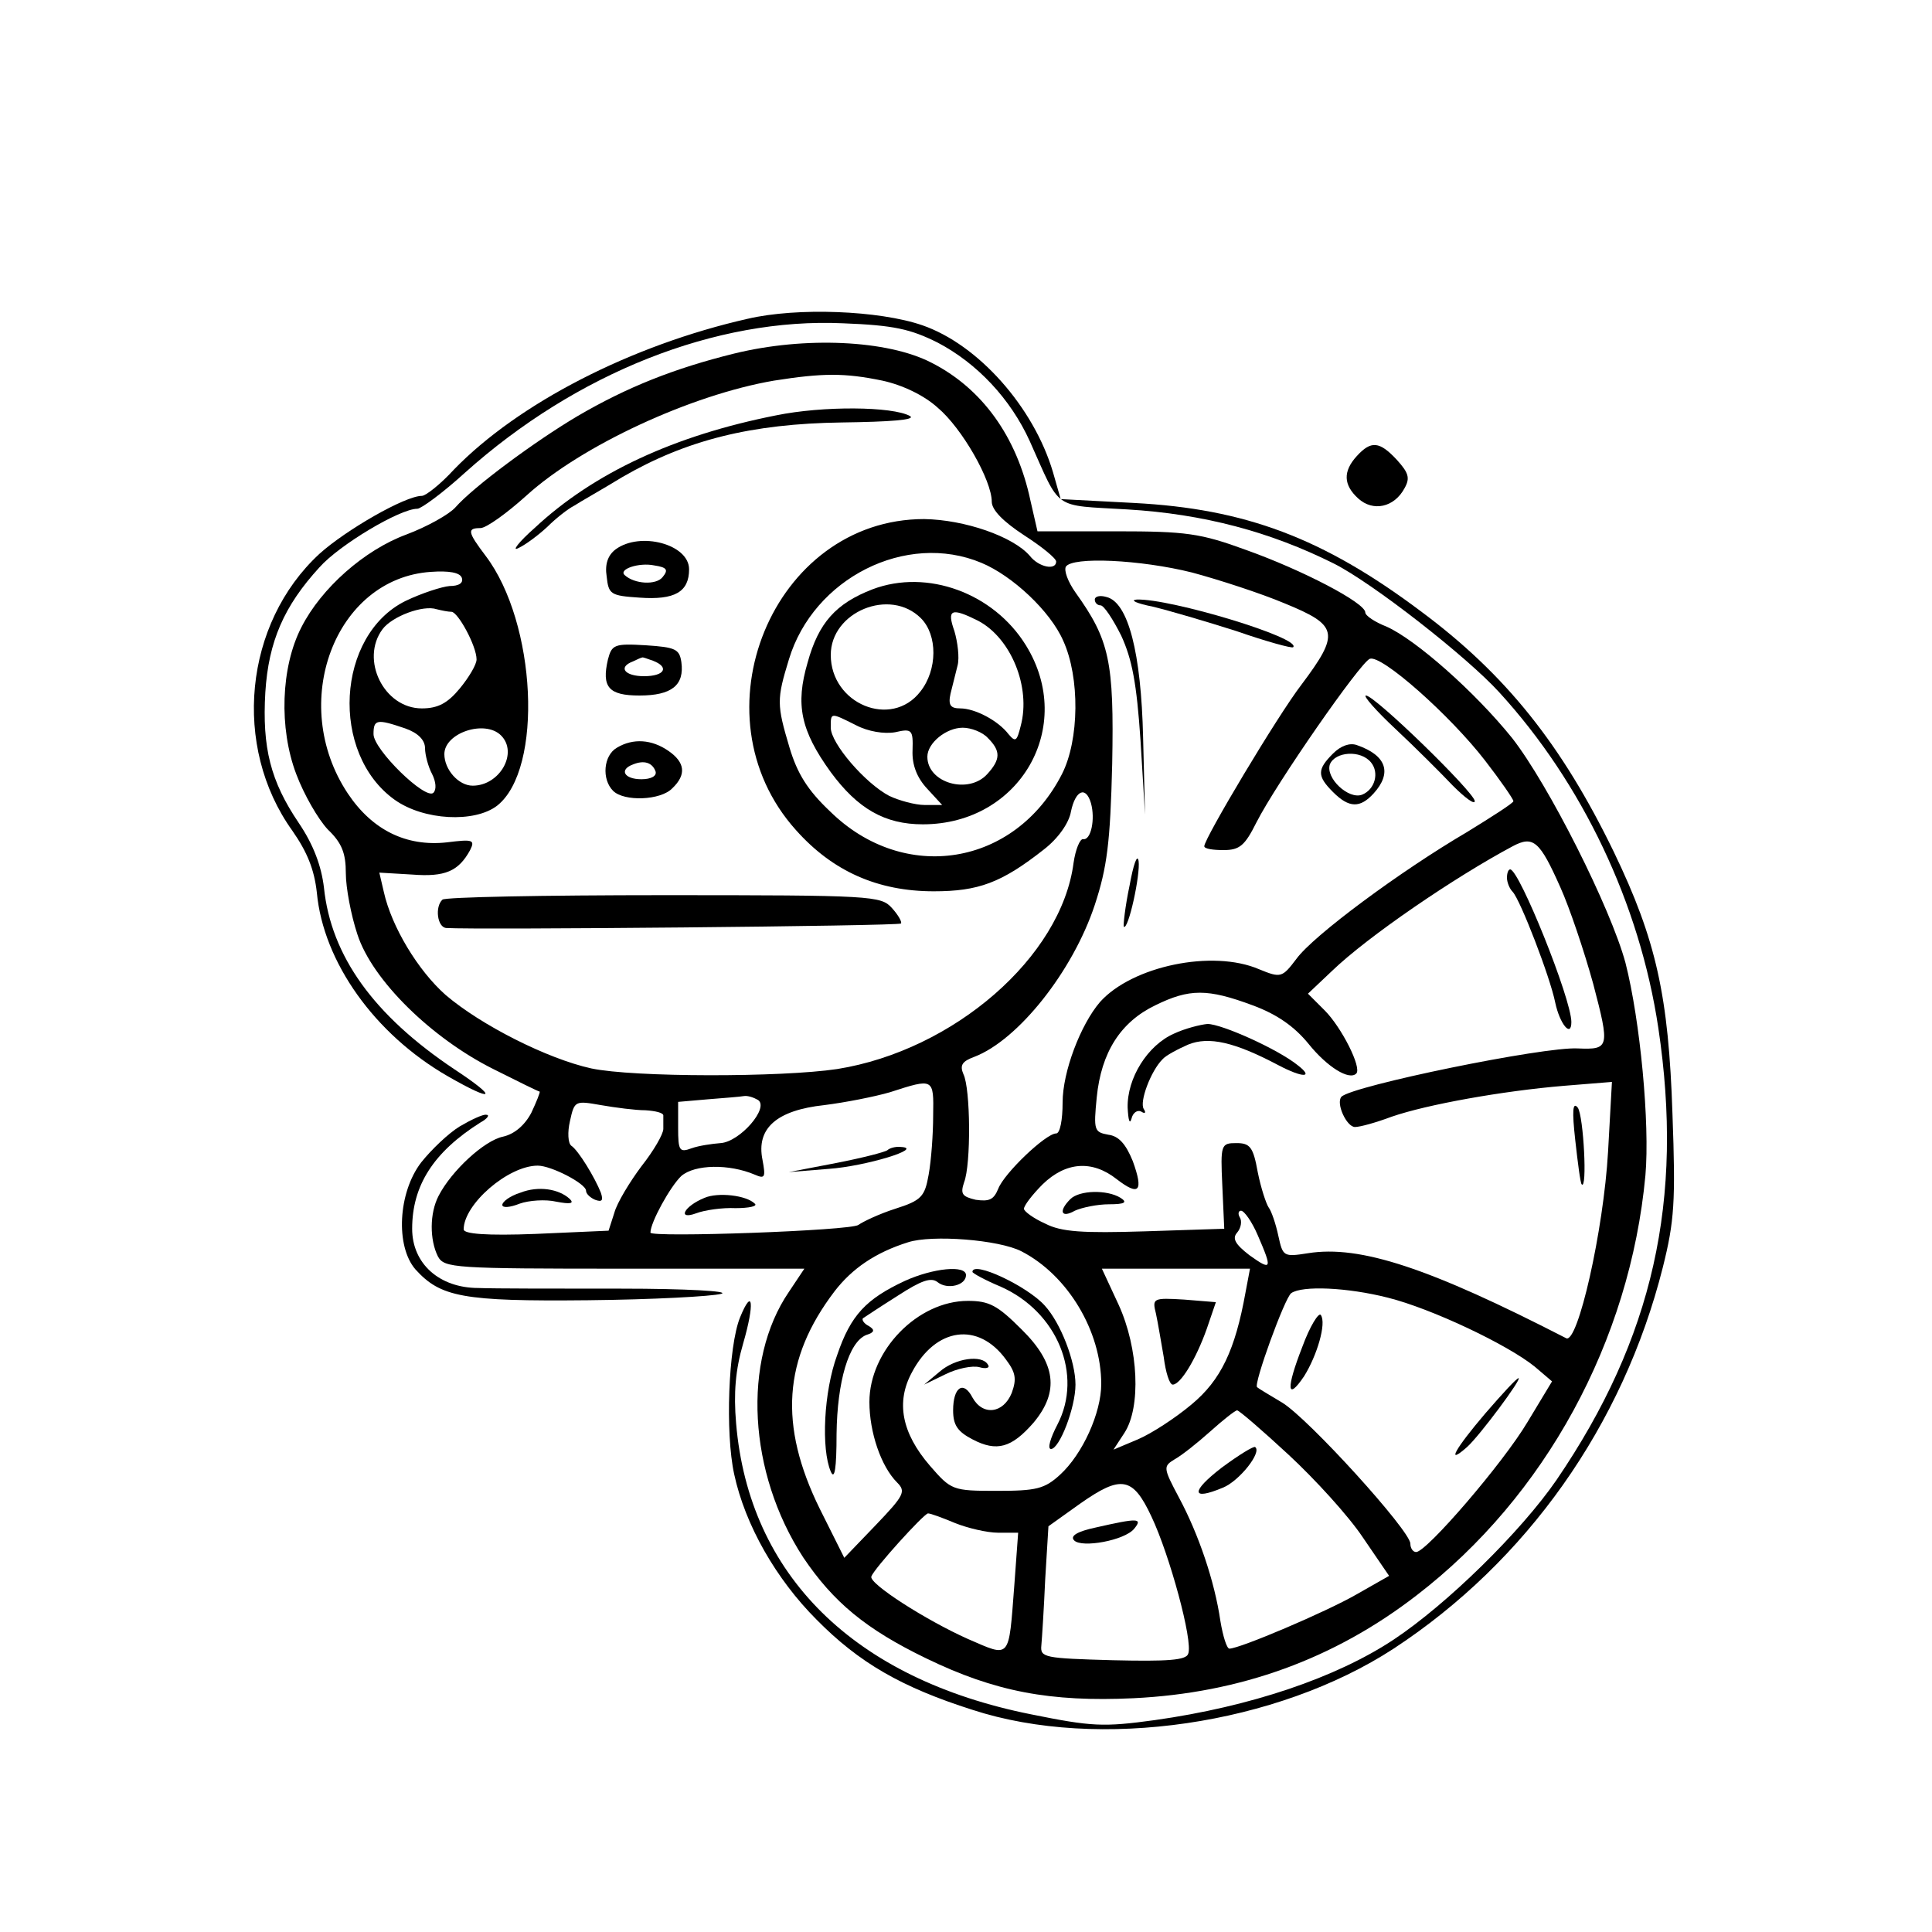<?xml version="1.0" standalone="no"?>
<!DOCTYPE svg PUBLIC "-//W3C//DTD SVG 20010904//EN"
 "http://www.w3.org/TR/2001/REC-SVG-20010904/DTD/svg10.dtd">
<svg version="1.0" xmlns="http://www.w3.org/2000/svg"
 width="300pt" height="300pt" viewBox="0 0 300 300"
 preserveAspectRatio="xMidYMid meet">
<g transform="translate(0,300) scale(0.1,-0.1)"
fill="#000000" stroke="none">
<path d="M1161 2505 c-181 -41 -356 -131 -456 -234 -21 -23 -44 -41 -50 -41
-26 0 -118 -53 -159 -90 -117 -108 -136 -299 -42 -430 23 -33 34 -60 38 -96
10 -108 90 -220 203 -285 73 -42 80 -35 10 11 -124 83 -191 175 -202 282 -4
33 -16 66 -39 100 -44 65 -57 117 -52 203 5 79 29 134 84 194 31 35 125 91
152 91 6 0 40 25 74 56 173 155 390 241 587 232 79 -3 105 -9 147 -30 61 -32
113 -87 143 -153 49 -109 34 -99 151 -106 119 -7 223 -35 321 -84 60 -30 207
-145 257 -200 129 -141 218 -328 247 -521 40 -267 -8 -482 -158 -702 -55 -80
-170 -193 -253 -248 -89 -59 -222 -104 -371 -125 -80 -11 -98 -10 -192 9 -275
55 -438 216 -458 452 -4 47 -1 83 11 124 18 62 15 89 -5 40 -18 -45 -23 -179
-9 -243 17 -79 65 -163 128 -226 66 -67 132 -105 242 -140 196 -64 473 -23
654 95 206 135 356 346 418 592 18 72 20 102 15 238 -6 183 -25 270 -91 407
-81 167 -168 276 -300 374 -152 114 -273 159 -445 168 l-114 6 -12 42 c-30
101 -116 198 -203 228 -67 23 -194 28 -271 10z"/>
<path d="M1140 2451 c-93 -23 -166 -52 -243 -97 -66 -39 -162 -110 -190 -142
-10 -11 -44 -30 -76 -42 -65 -24 -132 -83 -163 -144 -32 -62 -35 -157 -8 -228
12 -32 34 -70 49 -86 22 -21 28 -37 28 -68 0 -22 8 -65 18 -95 23 -71 115
-161 211 -209 38 -19 70 -35 72 -35 1 -1 -5 -16 -13 -33 -10 -19 -26 -33 -44
-37 -29 -6 -80 -53 -100 -92 -14 -27 -14 -68 -1 -94 10 -18 24 -19 290 -19
l279 0 -24 -36 c-73 -107 -63 -281 22 -412 47 -70 98 -112 191 -157 107 -52
193 -68 322 -62 166 8 312 61 440 160 199 153 331 394 355 652 7 80 -8 240
-31 330 -23 85 -119 276 -176 349 -58 72 -150 153 -195 173 -18 7 -33 17 -33
22 0 15 -98 66 -185 97 -71 26 -93 29 -202 29 l-122 0 -11 48 c-21 99 -75 174
-154 214 -68 35 -196 41 -306 14z m230 -42 c32 -7 65 -23 86 -42 38 -32 84
-113 84 -146 0 -13 18 -31 50 -52 28 -18 50 -36 50 -41 0 -14 -27 -9 -41 9
-26 30 -101 56 -164 57 -235 0 -360 -304 -199 -483 57 -64 127 -95 214 -95 69
0 105 13 171 65 22 17 39 41 42 59 7 33 23 40 31 13 7 -25 0 -58 -12 -56 -5 1
-12 -16 -15 -37 -19 -146 -186 -291 -367 -320 -87 -13 -316 -13 -382 1 -68 15
-171 67 -226 114 -43 38 -84 106 -96 160 l-7 30 51 -3 c51 -4 72 5 90 38 8 16
4 17 -36 12 -63 -7 -116 19 -154 76 -93 140 -20 334 129 344 28 2 45 -1 48 -9
3 -8 -4 -13 -19 -13 -12 -1 -43 -11 -68 -23 -108 -53 -118 -237 -17 -309 45
-32 124 -36 159 -9 72 57 61 284 -18 388 -28 37 -29 43 -8 43 9 0 41 23 72 51
85 77 255 156 384 178 76 12 110 12 168 0z m154 -283 c48 -20 107 -75 127
-121 26 -57 25 -154 -2 -207 -73 -143 -245 -171 -360 -58 -35 33 -51 59 -63
99 -20 67 -20 75 -1 137 38 126 182 199 299 150z m327 -15 c41 -11 106 -32
144 -48 83 -34 86 -46 26 -126 -37 -48 -151 -239 -151 -251 0 -4 13 -6 30 -6
25 0 33 7 51 43 31 61 161 248 176 254 18 7 125 -88 179 -158 24 -31 44 -60
44 -63 0 -3 -33 -24 -72 -48 -104 -61 -239 -161 -265 -197 -22 -29 -24 -30
-58 -16 -72 31 -197 5 -247 -51 -30 -35 -58 -108 -58 -156 0 -27 -4 -48 -10
-48 -16 0 -81 -62 -90 -86 -7 -17 -14 -20 -35 -17 -21 5 -24 9 -18 27 11 28
10 146 -1 168 -6 14 -2 20 17 27 68 26 153 133 187 236 19 58 24 96 27 219 3
159 -4 192 -57 266 -12 17 -18 34 -15 40 10 16 116 11 196 -9z m-1150 -61 c10
0 39 -53 39 -74 0 -8 -12 -28 -26 -45 -19 -23 -34 -31 -59 -31 -59 0 -96 76
-61 123 15 20 63 38 84 31 8 -2 18 -4 23 -4z m-72 -181 c20 -7 31 -18 31 -31
0 -10 5 -29 11 -40 6 -12 7 -24 2 -29 -12 -12 -93 67 -93 91 0 23 5 24 49 9z
m149 -11 c27 -27 -2 -78 -44 -78 -22 0 -44 25 -44 49 0 33 63 54 88 29z m1645
-236 c14 -31 37 -99 51 -150 26 -99 25 -102 -24 -100 -53 3 -350 -58 -367 -75
-9 -10 8 -47 21 -47 8 0 33 7 57 16 55 19 172 40 268 48 l74 6 -6 -108 c-7
-123 -47 -299 -65 -290 -212 109 -320 145 -401 132 -38 -6 -39 -5 -46 27 -4
19 -11 39 -15 44 -4 6 -12 30 -17 55 -7 39 -12 45 -33 45 -24 0 -25 -2 -22
-66 l3 -67 -123 -4 c-97 -3 -130 -1 -155 12 -18 8 -33 19 -33 23 0 5 13 22 29
38 36 35 77 38 115 8 35 -27 42 -19 25 28 -11 27 -22 39 -38 41 -22 4 -23 7
-18 58 7 70 37 117 91 143 53 26 81 26 151 0 38 -14 65 -33 87 -60 29 -36 63
-57 74 -46 9 9 -23 72 -49 98 l-26 26 37 35 c56 54 191 146 281 194 32 17 42
8 74 -64z m-974 -354 c0 -29 -3 -70 -7 -92 -6 -34 -11 -40 -52 -53 -25 -8 -50
-20 -57 -25 -11 -9 -323 -20 -323 -12 0 16 31 72 48 88 21 18 74 19 114 2 16
-7 17 -4 12 23 -10 49 22 77 96 85 32 4 78 13 102 20 68 22 68 22 67 -36z
m-272 24 c18 -12 -28 -65 -58 -67 -13 -1 -34 -4 -45 -8 -19 -7 -21 -4 -21 32
l0 40 46 4 c25 2 51 4 56 5 6 1 15 -2 22 -6z m-175 -16 c16 -1 28 -4 28 -8 0
-5 0 -14 0 -21 0 -8 -15 -34 -34 -58 -18 -24 -38 -57 -42 -72 l-9 -28 -113 -5
c-77 -3 -112 0 -112 7 0 39 69 99 115 99 21 0 75 -28 75 -39 0 -5 7 -11 14
-14 11 -4 13 -1 9 11 -9 23 -35 66 -46 73 -5 4 -6 21 -2 38 7 32 8 32 48 25
23 -4 54 -8 69 -8z m951 -194 c23 -53 22 -56 -13 -31 -22 17 -27 26 -19 35 6
7 8 18 4 24 -3 5 -2 10 2 10 5 0 17 -17 26 -38z m-367 -25 c72 -37 124 -124
124 -206 0 -45 -29 -109 -64 -141 -24 -22 -37 -25 -98 -25 -69 0 -71 1 -104
39 -44 51 -53 99 -28 145 37 70 103 79 146 20 15 -20 17 -30 9 -52 -13 -32
-45 -36 -61 -7 -14 27 -30 16 -30 -20 0 -23 7 -33 30 -45 38 -20 61 -13 95 26
40 48 35 92 -19 145 -37 37 -50 44 -83 44 -78 0 -153 -77 -153 -157 0 -47 18
-100 43 -125 14 -14 11 -20 -33 -66 l-49 -51 -38 76 c-64 130 -57 233 23 338
27 35 63 60 114 76 37 12 141 4 176 -14z m348 -64 c-16 -89 -38 -136 -84 -174
-25 -21 -62 -45 -83 -54 l-38 -16 17 26 c26 40 22 131 -9 199 l-26 56 115 0
115 0 -7 -37z m221 -8 c68 -17 186 -73 228 -107 l27 -23 -38 -63 c-38 -64
-157 -202 -173 -202 -5 0 -9 6 -9 13 0 20 -158 194 -199 219 -20 12 -37 22
-39 24 -6 4 43 139 53 146 17 12 87 9 150 -7z m-154 -244 c41 -38 93 -95 115
-128 l41 -60 -51 -29 c-47 -27 -181 -84 -197 -84 -4 0 -10 19 -14 43 -9 62
-34 135 -64 191 -25 47 -25 49 -7 60 11 6 36 26 55 43 20 18 39 33 42 33 3 0
39 -31 80 -69z m-213 -96 c28 -59 65 -194 57 -213 -3 -10 -32 -12 -117 -10
-106 3 -113 4 -111 23 1 11 4 57 6 103 l5 82 49 35 c64 45 82 42 111 -20z
m-305 -10 c20 -8 50 -15 67 -15 l31 0 -6 -82 c-9 -116 -5 -112 -72 -83 -65 29
-154 86 -150 97 4 12 81 97 88 98 4 0 23 -7 42 -15z"/>
<path d="M1205 2355 c-157 -31 -283 -89 -375 -175 -25 -22 -36 -37 -25 -31 11
5 31 20 45 33 13 13 32 28 42 33 9 6 43 25 74 44 100 58 201 83 341 85 75 1
116 4 106 10 -27 15 -135 16 -208 1z"/>
<path d="M956 2147 c-12 -9 -17 -23 -14 -42 3 -28 6 -30 51 -33 55 -4 77 9 77
44 0 39 -76 59 -114 31z m73 -43 c-10 -13 -44 -11 -59 3 -10 9 22 20 46 15 20
-3 22 -7 13 -18z"/>
<path d="M944 1976 c-10 -43 1 -56 49 -56 50 0 70 16 65 52 -3 20 -9 23 -55
26 -49 3 -53 1 -59 -22z m70 -2 c26 -10 18 -24 -14 -24 -30 0 -41 14 -17 23 6
3 13 6 14 6 1 1 8 -2 17 -5z"/>
<path d="M958 1839 c-21 -12 -24 -49 -6 -67 17 -17 74 -15 92 4 22 21 20 40
-6 58 -26 18 -55 20 -80 5z m60 -37 c2 -7 -7 -12 -22 -12 -27 0 -35 15 -13 23
17 7 30 3 35 -11z"/>
<path d="M687 1603 c-12 -11 -8 -43 6 -44 44 -3 703 3 706 7 2 2 -4 13 -14 24
-17 19 -30 20 -355 20 -185 0 -340 -3 -343 -7z"/>
<path d="M1355 2085 c-57 -22 -84 -52 -101 -114 -19 -65 -11 -105 36 -170 42
-57 84 -81 143 -81 151 0 238 152 160 278 -50 81 -153 119 -238 87z m75 -45
c26 -26 26 -80 -1 -114 -45 -58 -139 -19 -139 57 0 67 92 105 140 57z m89 -4
c51 -27 82 -103 66 -163 -6 -24 -8 -26 -19 -13 -16 21 -52 40 -75 40 -15 0
-19 5 -15 23 3 12 8 32 11 44 3 12 0 36 -5 53 -12 34 -5 37 37 16z m-190 -162
c19 -10 44 -14 61 -11 26 6 28 4 27 -28 -1 -23 7 -43 23 -60 l23 -25 -27 0
c-15 0 -40 7 -55 14 -38 20 -91 82 -91 106 0 24 -1 24 39 4z m205 -20 c20 -20
20 -33 -1 -56 -29 -32 -93 -14 -93 27 0 21 29 45 55 45 13 0 31 -7 39 -16z"/>
<path d="M1700 2069 c0 -5 4 -9 9 -9 5 0 19 -21 32 -47 17 -37 24 -74 30 -163
l7 -115 -3 120 c-3 131 -23 210 -57 218 -10 3 -18 1 -18 -4z"/>
<path d="M1790 2058 c25 -6 83 -23 130 -38 46 -16 86 -27 88 -25 14 14 -191
76 -243 74 -11 -1 0 -6 25 -11z"/>
<path d="M2167 1868 c31 -29 71 -69 89 -88 19 -19 34 -30 34 -24 0 13 -155
164 -169 164 -5 0 16 -24 46 -52z"/>
<path d="M2070 1830 c-25 -25 -25 -35 0 -60 25 -25 42 -25 63 -2 29 32 20 59
-26 75 -11 4 -25 -1 -37 -13z m59 -14 c13 -16 6 -42 -14 -50 -21 -8 -57 26
-50 47 8 20 48 23 64 3z"/>
<path d="M1754 1625 c-7 -33 -10 -62 -9 -64 7 -6 26 81 23 102 -2 12 -8 -5
-14 -38z"/>
<path d="M2340 1637 c0 -7 4 -17 9 -22 12 -13 58 -132 66 -172 7 -33 25 -55
25 -30 0 36 -81 237 -95 237 -3 0 -5 -6 -5 -13z"/>
<path d="M1823 1395 c-41 -18 -73 -69 -72 -115 1 -19 3 -27 6 -17 2 9 9 14 15
11 6 -4 8 -2 4 4 -7 11 11 59 29 77 5 6 24 16 40 23 32 13 72 4 140 -32 38
-20 56 -20 30 0 -31 25 -118 64 -140 64 -11 -1 -35 -7 -52 -15z"/>
<path d="M2446 1230 c4 -36 8 -67 10 -69 9 -10 3 106 -6 119 -8 10 -9 -5 -4
-50z"/>
<path d="M1662 1138 c-19 -19 -14 -30 7 -18 11 5 35 10 53 10 25 0 29 3 18 10
-21 13 -64 12 -78 -2z"/>
<path d="M1378 1214 c-4 -3 -39 -12 -80 -20 l-73 -14 62 5 c57 4 149 32 112
34 -9 1 -18 -2 -21 -5z"/>
<path d="M1094 1140 c-32 -13 -43 -35 -13 -24 13 5 41 9 61 8 21 0 35 3 30 7
-13 13 -57 18 -78 9z"/>
<path d="M808 1148 c-16 -5 -28 -14 -28 -19 0 -5 12 -4 27 2 14 5 40 7 57 3
21 -4 28 -3 21 4 -17 16 -49 21 -77 10z"/>
<path d="M1405 1011 c-60 -28 -84 -53 -105 -115 -21 -57 -25 -146 -10 -181 6
-14 9 5 9 58 1 82 19 143 46 154 13 4 14 8 4 14 -8 4 -11 10 -9 12 3 2 27 18
54 35 37 24 52 29 62 21 15 -12 44 -5 44 11 0 16 -51 11 -95 -9z"/>
<path d="M1510 1025 c0 -2 20 -13 44 -23 88 -39 128 -137 88 -214 -11 -21 -16
-38 -10 -38 13 0 38 64 38 100 0 36 -23 96 -48 123 -27 30 -112 70 -112 52z"/>
<path d="M1459 870 l-24 -20 33 16 c18 9 42 14 53 11 10 -3 17 -1 13 4 -9 16
-51 10 -75 -11z"/>
<path d="M1795 960 c3 -14 8 -44 12 -67 3 -24 9 -43 14 -43 12 0 36 39 53 87
l14 41 -49 4 c-49 3 -50 2 -44 -22z"/>
<path d="M2022 908 c-25 -64 -24 -85 3 -45 20 32 35 82 26 95 -3 5 -17 -17
-29 -50z"/>
<path d="M2307 806 c-47 -55 -63 -83 -29 -53 20 18 86 107 80 107 -3 0 -25
-24 -51 -54z"/>
<path d="M1897 721 c-48 -37 -48 -52 2 -31 25 10 61 55 50 63 -2 2 -25 -12
-52 -32z"/>
<path d="M1701 628 c-28 -6 -40 -13 -33 -20 12 -12 78 0 93 18 14 17 6 17 -60
2z"/>
<path d="M2107 2292 c-22 -24 -21 -45 2 -66 23 -21 56 -14 72 16 9 16 6 24
-12 44 -27 29 -40 30 -62 6z"/>
<path d="M714 1251 c-18 -11 -44 -36 -60 -56 -36 -47 -40 -130 -9 -166 39 -43
73 -50 268 -48 100 1 193 6 207 10 14 4 -54 8 -155 8 -99 0 -199 0 -222 1 -61
0 -103 38 -103 92 0 67 33 119 106 165 11 6 15 12 9 12 -5 1 -24 -8 -41 -18z"/>
</g>
</svg>

